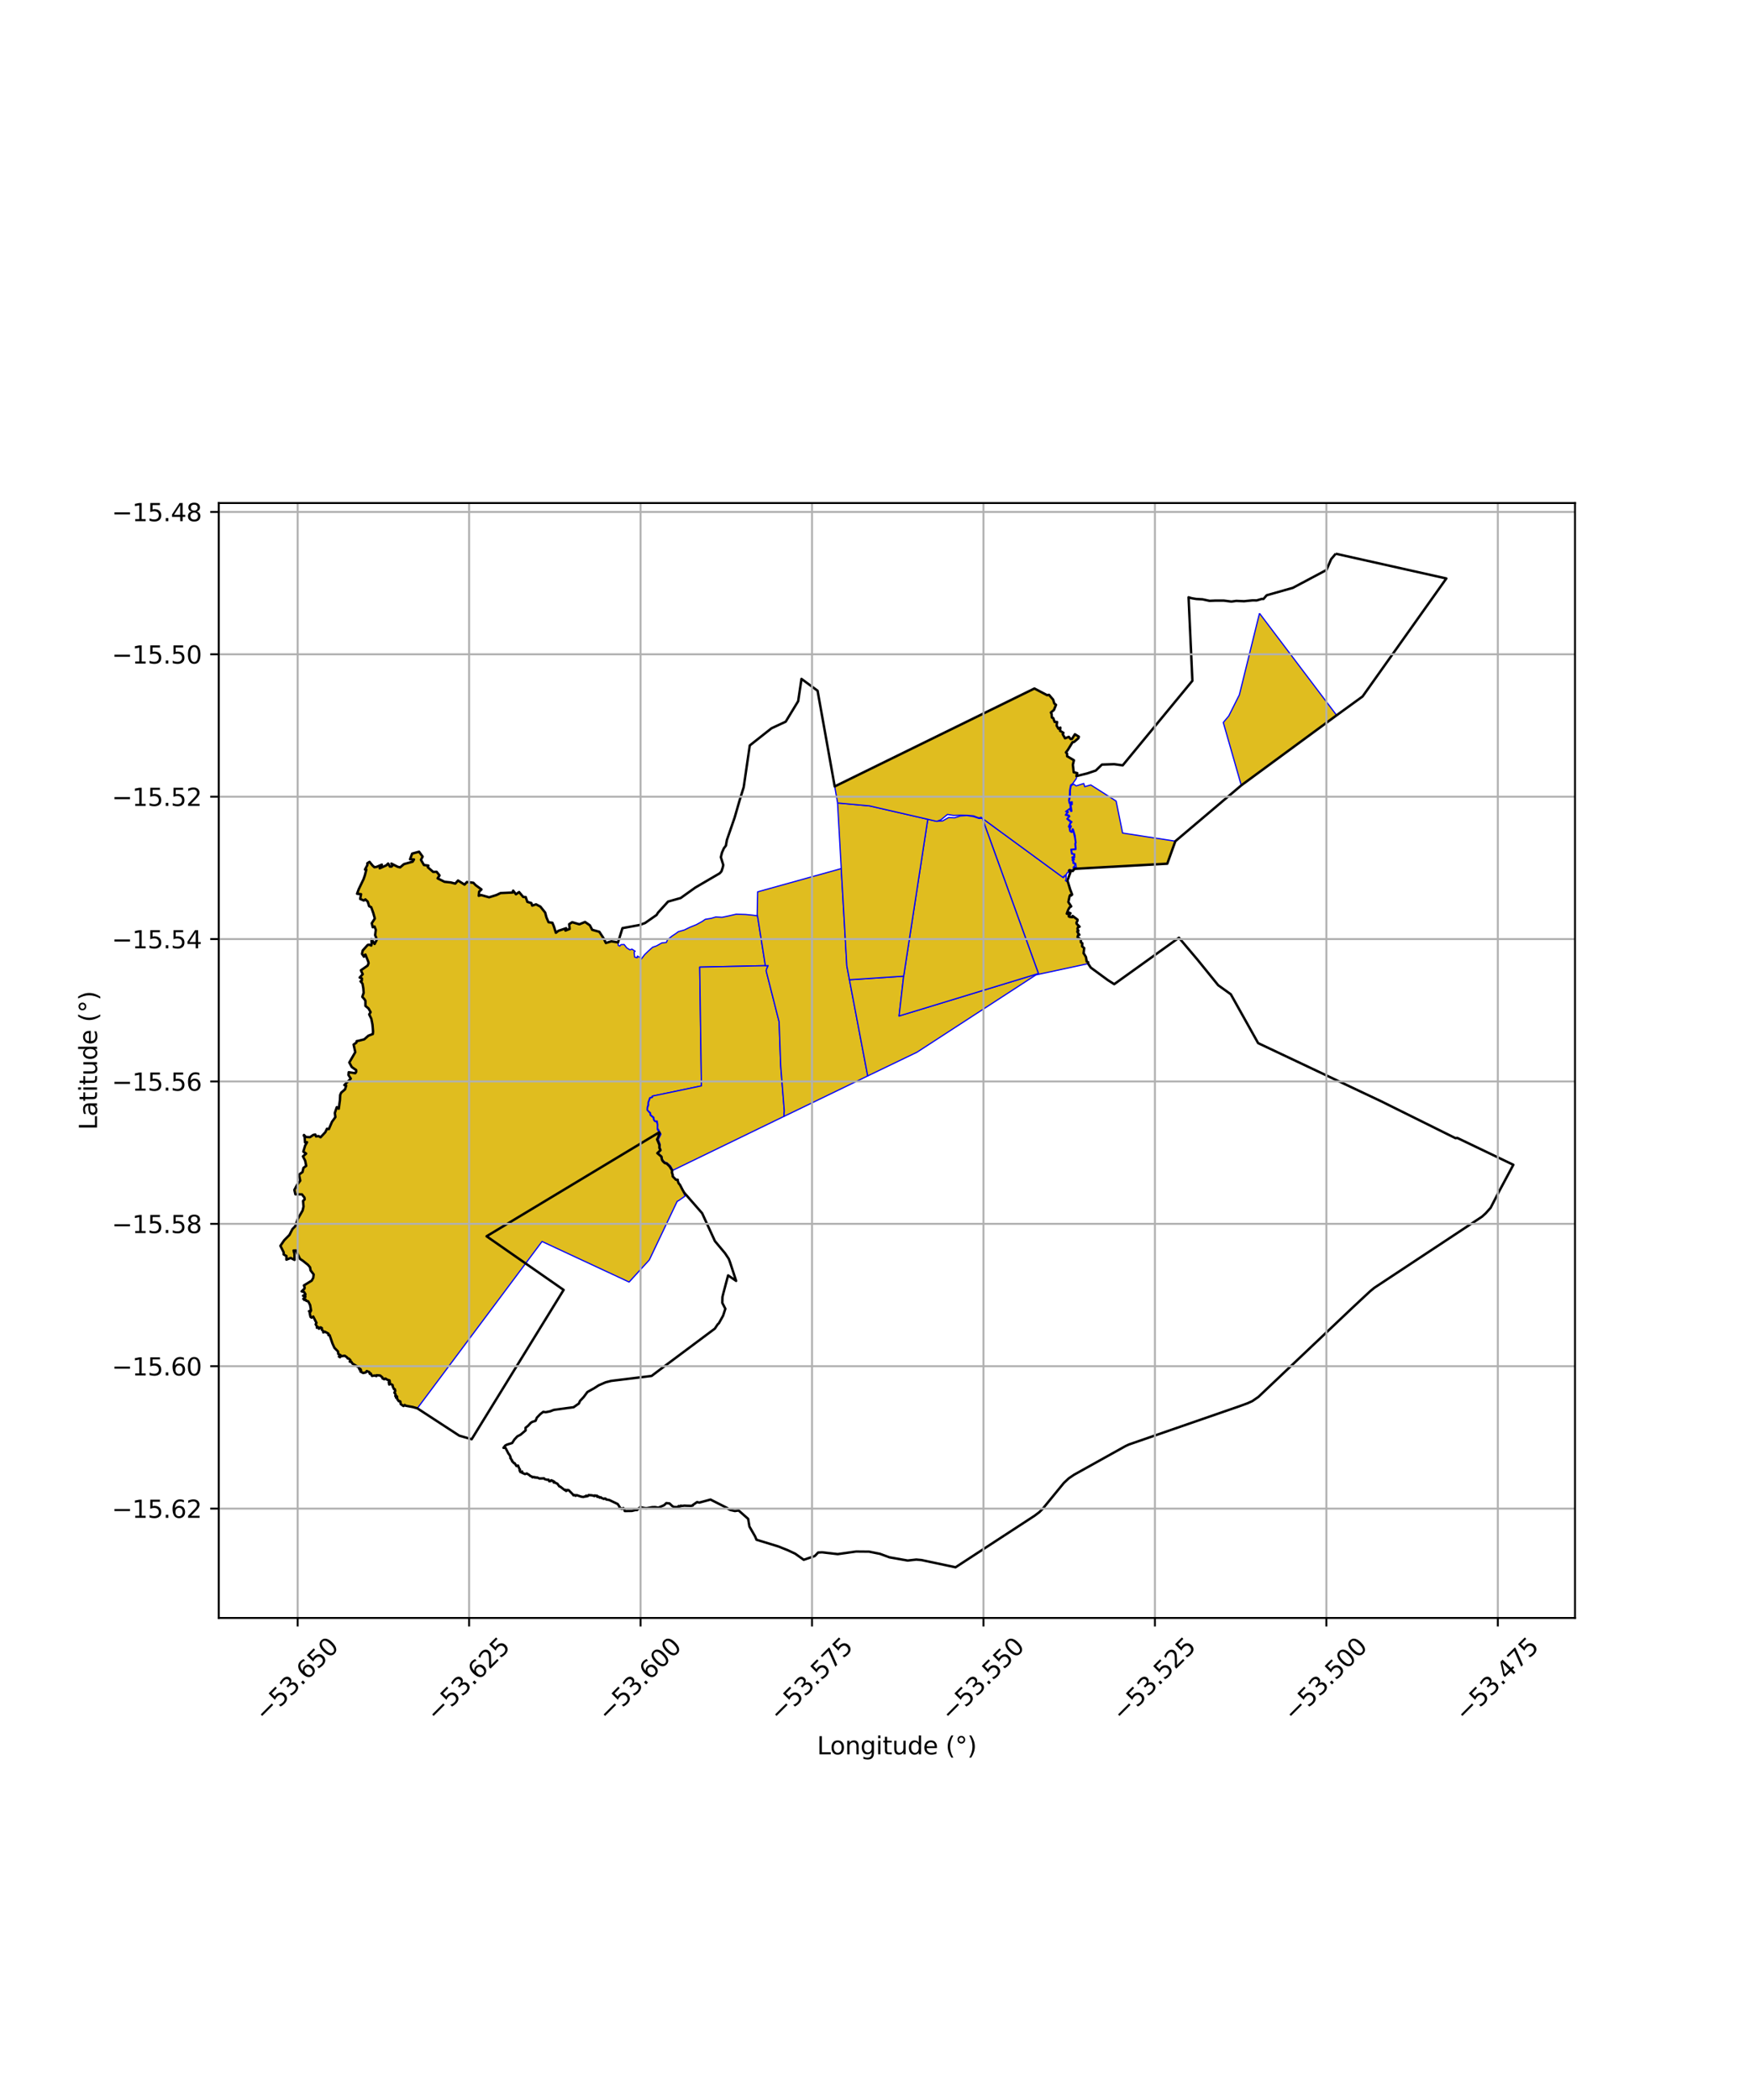 <?xml version="1.0" encoding="utf-8" standalone="no"?>
<!DOCTYPE svg PUBLIC "-//W3C//DTD SVG 1.1//EN"
  "http://www.w3.org/Graphics/SVG/1.1/DTD/svg11.dtd">
<svg xmlns:xlink="http://www.w3.org/1999/xlink" width="720pt" height="864pt" viewBox="0 0 720 864" xmlns="http://www.w3.org/2000/svg" version="1.1">
 <defs>
  <style type="text/css">*{stroke-linejoin: round; stroke-linecap: butt}</style>
 </defs>
 <g id="figure_1">
  <g id="patch_1">
   <path d="M 0 864 
L 720 864 
L 720 0 
L 0 0 
z
" style="fill: #ffffff"/>
  </g>
  <g id="axes_1">
   <g id="patch_2">
    <path d="M 90 665.676 
L 648 665.676 
L 648 206.964 
L 90 206.964 
z
" style="fill: #ffffff"/>
   </g>
   <g id="PatchCollection_1">
    <path d="M 172.417 350.403 
L 173.883 352.411 
L 173.188 353.757 
L 174.427 355.875 
L 176.237 356.11 
L 176.014 356.797 
L 178.221 358.711 
L 179.629 358.658 
L 180.839 360.144 
L 180.049 361.358 
L 182.882 362.776 
L 185.43 363.037 
L 187.301 363.532 
L 188.451 362.251 
L 191.132 363.936 
L 192.098 362.877 
L 194.761 363.183 
L 195.716 364.184 
L 198.094 365.925 
L 197.136 366.844 
L 196.981 368.54 
L 197.977 368.242 
L 201.241 369.153 
L 204.275 368.215 
L 205.955 367.412 
L 208.218 367.348 
L 210.893 367.193 
L 211.129 366.405 
L 212.276 367.911 
L 213.571 366.998 
L 215.265 369.014 
L 216.289 369.063 
L 216.972 371.043 
L 218.595 371.523 
L 218.975 372.585 
L 220.544 372.051 
L 222.326 372.98 
L 224.301 375.442 
L 224.817 377.411 
L 225.692 379.424 
L 227.272 379.641 
L 227.867 381.087 
L 228.711 383.763 
L 229.709 382.961 
L 232.932 381.88 
L 232.635 382.849 
L 234.364 382.183 
L 234.179 380.209 
L 235.424 379.409 
L 238.367 380.266 
L 240.699 379.313 
L 242.684 380.677 
L 243.646 382.533 
L 246.588 383.351 
L 248.359 386.065 
L 249.28 387.955 
L 251.533 387.279 
L 254.276 387.718 
L 254.384 388.962 
L 255.001 389.26 
L 255.485 388.646 
L 256.798 388.603 
L 257.866 389.984 
L 259.163 390.791 
L 260.006 390.511 
L 261.335 391.361 
L 260.901 391.667 
L 261.108 393.771 
L 262.16 394.052 
L 262.232 393.377 
L 263.291 393.899 
L 263.679 394.697 
L 263.946 394.441 
L 265.241 392.745 
L 266.774 391.27 
L 268.508 389.718 
L 270.116 389.166 
L 272.302 387.947 
L 274.154 387.749 
L 274.72 386.517 
L 276.419 385.177 
L 278.079 384.072 
L 279.097 383.317 
L 281.546 382.626 
L 283.899 381.478 
L 286.488 380.437 
L 288.933 379.091 
L 290.174 378.234 
L 292.648 377.822 
L 294.479 377.272 
L 297.079 377.408 
L 300.321 376.716 
L 302.89 376.125 
L 306.738 376.239 
L 309.362 376.501 
L 311.657 376.772 
L 314.897 397.31 
L 287.878 397.898 
L 288.59 446.765 
L 268.575 450.937 
L 268.313 450.975 
L 268.32 451.322 
L 267.319 451.633 
L 266.584 453.69 
L 266.578 454.61 
L 266.265 455.64 
L 266.214 456.732 
L 267.438 458.066 
L 267.459 458.781 
L 268.768 459.866 
L 268.907 460.802 
L 269.451 461.447 
L 270.015 461.423 
L 270.426 462.611 
L 270.423 464.677 
L 271.372 466.178 
L 270.659 468.196 
L 270.339 468.771 
L 271.31 471.083 
L 271.294 472.28 
L 271.745 473.195 
L 270.446 474.439 
L 272.109 475.857 
L 272.346 477.106 
L 272.716 477.741 
L 273.494 478.502 
L 274.25 478.666 
L 275.486 479.873 
L 276.553 481.611 
L 276.441 482.347 
L 276.767 483.359 
L 276.784 484.002 
L 278.094 485.35 
L 278.838 485.379 
L 278.84 485.811 
L 279.224 486.858 
L 279.741 487.42 
L 280.836 489.55 
L 281.822 492.145 
L 279.254 493.94 
L 278.615 494.266 
L 278.544 494.408 
L 267.143 518.382 
L 258.834 527.469 
L 223.006 510.784 
L 171.714 579.413 
L 170.453 578.983 
L 169.867 578.885 
L 166.879 578.32 
L 166.512 578.031 
L 165.999 578.463 
L 164.851 577.643 
L 164.741 576.695 
L 164.557 576.473 
L 164.06 576.485 
L 163.856 576.074 
L 163.524 575.795 
L 163.404 575.129 
L 162.951 575.045 
L 163.281 574.847 
L 163.352 574.556 
L 163.039 574.328 
L 162.654 574.376 
L 162.78 573.743 
L 162.491 573.134 
L 162.264 573.014 
L 162.619 572.263 
L 162.427 571.535 
L 162.094 571.496 
L 161.631 570.532 
L 161.516 569.818 
L 160.477 569.251 
L 160.139 569.639 
L 159.94 568.628 
L 160.376 568.555 
L 160.261 567.924 
L 159.225 567.601 
L 158.671 567.187 
L 158.187 567.208 
L 158.113 567.457 
L 157.368 567.093 
L 157.296 566.657 
L 156.401 565.907 
L 154.926 565.791 
L 154.856 566.162 
L 154.149 565.908 
L 153.059 566.092 
L 152.531 565.062 
L 152.174 565.259 
L 151.914 564.493 
L 150.898 564.079 
L 150.505 564.634 
L 149.429 564.88 
L 148.294 564.259 
L 148.554 563.782 
L 148.276 563.237 
L 147.904 563.407 
L 147.601 562.548 
L 146.98 562.191 
L 146.086 561.753 
L 144.969 560.979 
L 144.659 560.389 
L 143.886 560.185 
L 144.221 559.675 
L 143.568 558.973 
L 143.038 558.886 
L 142.821 558.465 
L 141.845 557.774 
L 140.751 557.911 
L 140.227 557.983 
L 139.879 558.38 
L 139.443 558.112 
L 140.094 557.518 
L 139.16 557.021 
L 139.069 556.024 
L 137.58 554.502 
L 136.774 552.706 
L 135.964 550.455 
L 135.614 549.304 
L 135.124 549.287 
L 135.113 548.652 
L 133.638 547.864 
L 133.018 548.19 
L 133.135 547.846 
L 132.419 547.066 
L 132.428 546.409 
L 131.92 546.1 
L 131.241 546.667 
L 131.052 546.08 
L 130.357 546.262 
L 130.503 545.867 
L 129.878 544.849 
L 130.202 544.253 
L 129.366 542.674 
L 128.869 541.64 
L 128.172 542.101 
L 127.753 541.773 
L 127.412 540.198 
L 127.732 539.621 
L 127.123 539.456 
L 127.977 539.208 
L 127.588 536.922 
L 126.828 535.412 
L 126.035 535.189 
L 125.772 534.732 
L 125.181 534.821 
L 125.224 534.335 
L 124.783 534.392 
L 125.627 533.588 
L 125.592 533.133 
L 124.686 533.104 
L 125.677 532.48 
L 125.097 531.529 
L 124.098 531.296 
L 125.256 530.179 
L 125.329 529.548 
L 125.024 528.855 
L 127.032 527.562 
L 128.26 526.86 
L 128.883 525.691 
L 129.055 524.329 
L 127.792 522.678 
L 127.557 521.379 
L 126.684 520.351 
L 124.512 518.627 
L 123.452 517.947 
L 121.777 514.469 
L 120.803 514.489 
L 121.146 515.892 
L 121.181 518.342 
L 119.593 517.548 
L 117.832 518.244 
L 117.853 516.771 
L 116.684 516.08 
L 116.717 515.243 
L 115.365 512.553 
L 116.922 510.268 
L 119.097 508.059 
L 120.311 505.667 
L 121.47 504.479 
L 122.517 501.495 
L 123.57 499.586 
L 124.502 498.021 
L 124.882 496.399 
L 124.695 494.086 
L 125.338 493.456 
L 125.27 492.72 
L 124.227 491.389 
L 121.542 491.358 
L 121.115 489.54 
L 122.21 487.515 
L 123.528 485.743 
L 123.008 483.273 
L 124.475 482.17 
L 124.836 480.505 
L 125.983 479.65 
L 125.554 477.528 
L 124.645 475.743 
L 125.953 474.611 
L 124.802 473.799 
L 125.532 471.328 
L 126.325 469.933 
L 125.483 469.989 
L 125.322 467.607 
L 124.987 467.222 
L 125.063 466.939 
L 125.838 467.765 
L 127.542 467.857 
L 128.917 466.914 
L 129.735 466.781 
L 130.033 467.551 
L 131.115 467.407 
L 131.896 467.89 
L 133.83 465.833 
L 134.536 464.378 
L 135.297 464.526 
L 136.589 461.525 
L 137.996 459.579 
L 137.755 457.932 
L 138.566 455.499 
L 139.375 456.134 
L 139.857 452.627 
L 139.966 450.467 
L 140.386 449.516 
L 141.959 448.168 
L 142.429 446.644 
L 141.673 446.408 
L 144.323 443.757 
L 143.371 442.277 
L 143.485 441.126 
L 146.163 441.527 
L 146.538 441.024 
L 146.533 440.242 
L 144.733 439 
L 143.714 437.128 
L 145.008 434.874 
L 146.175 432.866 
L 145.772 430.809 
L 145.482 429.742 
L 146.58 428.987 
L 146.767 428.321 
L 147.402 428.215 
L 149.865 427.596 
L 151.566 426.096 
L 153.397 425.401 
L 153.488 424.356 
L 153.245 421.5 
L 152.765 419.101 
L 151.9 417.334 
L 152.479 416.413 
L 151.63 414.901 
L 150.361 413.85 
L 150.348 411.746 
L 149.912 411.071 
L 149.059 410.109 
L 149.621 408.457 
L 149.489 406.632 
L 149.147 404.69 
L 148.332 403.714 
L 148.835 403.538 
L 148.917 402.564 
L 147.987 402.177 
L 149.235 400.798 
L 148.479 399.192 
L 151.244 397.276 
L 151.651 396.266 
L 151.475 395.544 
L 150.356 392.731 
L 149.832 393.008 
L 149.737 393.602 
L 148.938 392.442 
L 149.225 391.043 
L 151.275 388.759 
L 151.943 388.653 
L 152.746 388.996 
L 152.918 388.367 
L 152.799 386.333 
L 154.125 388.356 
L 155.071 386.527 
L 154.335 384.731 
L 154.618 382.561 
L 154.093 381.183 
L 153.366 381.482 
L 152.951 379.842 
L 154.216 377.876 
L 153.591 375.645 
L 152.733 373.248 
L 151.869 372.817 
L 151.289 370.946 
L 150.328 370.014 
L 149.704 370.492 
L 148.184 369.824 
L 148.546 367.883 
L 146.909 367.691 
L 147.615 365.769 
L 148.655 363.679 
L 149.559 361.738 
L 150.099 360.195 
L 150.725 357.743 
L 150.171 357.724 
L 151.165 355.863 
L 151.133 355.152 
L 152.036 354.572 
L 153.312 356.128 
L 154.028 356.772 
L 154.925 356.655 
L 157.109 355.721 
L 156.208 357.229 
L 158.937 356.011 
L 159.687 355.264 
L 160.423 356.51 
L 161.102 356.506 
L 161.569 355.956 
L 161.023 355.286 
L 163.639 356.613 
L 164.638 356.836 
L 166.198 355.504 
L 169.777 354.508 
L 170.323 353.596 
L 168.711 353.505 
L 169.565 351.183 
L 172.417 350.403 
" clip-path="url(#pc24dbaee60)" style="fill: #e0bd1f; stroke: #0000ff; stroke-width: 0.5"/>
    <path d="M 316.041 397.287 
L 315.368 398.782 
L 315.231 399.459 
L 320.553 420.412 
L 321.2 438.459 
L 322.683 457.019 
L 322.51 459.335 
L 276.865 481.481 
L 275.827 479.655 
L 274.358 478.366 
L 273.749 478.24 
L 272.886 477.521 
L 272.498 476.962 
L 272.316 475.777 
L 270.847 474.389 
L 271.983 473.228 
L 271.603 472.18 
L 271.641 470.881 
L 270.85 468.799 
L 271.951 466.623 
L 270.888 464.653 
L 270.571 464.289 
L 270.628 462.667 
L 270.369 461.223 
L 269.598 461.24 
L 269.126 460.704 
L 269.01 459.706 
L 267.722 458.685 
L 267.661 457.862 
L 266.392 456.708 
L 266.466 455.665 
L 266.864 454.643 
L 266.789 453.672 
L 267.521 451.746 
L 268.398 451.491 
L 268.575 450.937 
L 288.59 446.765 
L 287.878 397.898 
L 314.897 397.31 
L 316.041 397.287 
" clip-path="url(#pc24dbaee60)" style="fill: #e0bd1f; stroke: #0000ff; stroke-width: 0.5"/>
    <path d="M 346.113 357.363 
L 348.407 397.365 
L 349.489 403.106 
L 357.003 442.671 
L 327.695 456.839 
L 322.51 459.335 
L 322.683 457.019 
L 321.2 438.459 
L 320.553 420.412 
L 315.231 399.459 
L 315.368 398.782 
L 316.041 397.287 
L 314.897 397.31 
L 311.657 376.772 
L 311.515 376.321 
L 311.713 366.926 
L 333.222 360.947 
L 346.113 357.363 
" clip-path="url(#pc24dbaee60)" style="fill: #e0bd1f; stroke: #0000ff; stroke-width: 0.5"/>
    <path d="M 438.614 361.903 
L 438.614 361.903 
L 438.329 362.262 
L 438.827 362.665 
L 439.292 362.634 
L 439.591 363.529 
L 440.31 365.954 
L 441.114 368.041 
L 440.676 368.417 
L 440.296 368.242 
L 440.057 368.757 
L 439.554 371.105 
L 440.726 372.895 
L 440.029 373.341 
L 439.462 374.373 
L 438.911 375.891 
L 439.238 376.019 
L 439.572 375.379 
L 440.421 375.707 
L 439.702 376.962 
L 439.973 377.193 
L 440.848 377.369 
L 441.211 377.343 
L 441.31 376.834 
L 443.322 378.342 
L 443.282 378.864 
L 442.89 379.56 
L 442.97 380.076 
L 444.171 381.248 
L 443.511 381.491 
L 443.299 382.136 
L 443.69 382.941 
L 443.303 383.009 
L 443.27 383.41 
L 444.092 384.602 
L 443.624 384.566 
L 443.336 385.53 
L 444.693 386.577 
L 444.723 387.681 
L 445.284 388.045 
L 445.229 389.342 
L 446.067 390.056 
L 445.819 392.202 
L 446.091 392.539 
L 446.795 393.749 
L 447.107 395.569 
L 447.713 395.885 
L 447.707 396.471 
L 426.229 401.097 
L 377.281 432.91 
L 357.003 442.671 
L 349.489 403.106 
L 371.793 401.62 
L 369.9 418.01 
L 427.232 400.533 
L 404.153 336.684 
L 437.235 360.923 
L 437.478 361.093 
L 438.639 359.985 
L 438.614 361.903 
" clip-path="url(#pc24dbaee60)" style="fill: #e0bd1f; stroke: #0000ff; stroke-width: 0.5"/>
    <path d="M 385.384 337.921 
L 387.85 337.728 
L 390.278 336.365 
L 392.711 336.474 
L 395.145 335.706 
L 397.823 335.541 
L 400.55 335.979 
L 402.795 336.734 
L 404.153 336.684 
L 427.232 400.533 
L 369.9 418.01 
L 371.793 401.62 
L 381.708 337.069 
L 385.384 337.921 
L 385.384 337.921 
" clip-path="url(#pc24dbaee60)" style="fill: #e0bd1f; stroke: #0000ff; stroke-width: 0.5"/>
    <path d="M 344.595 330.363 
L 357.784 331.571 
L 381.708 337.069 
L 371.793 401.62 
L 349.489 403.106 
L 348.407 397.366 
L 346.113 357.363 
L 344.595 330.363 
" clip-path="url(#pc24dbaee60)" style="fill: #e0bd1f; stroke: #0000ff; stroke-width: 0.5"/>
    <path d="M 518.189 252.325 
L 549.922 294.296 
L 510.698 323.123 
L 503.295 297.248 
L 505.557 294.558 
L 509.912 285.871 
L 518.189 252.325 
" clip-path="url(#pc24dbaee60)" style="fill: #e0bd1f; stroke: #0000ff; stroke-width: 0.5"/>
    <path d="M 442.131 357.44 
L 442.343 357.198 
L 441.924 356.793 
L 442.835 356.844 
L 442.532 355.199 
L 441.841 355.044 
L 441.833 354.601 
L 441.382 353.85 
L 441.992 353.769 
L 441.879 353.25 
L 441.428 352.861 
L 442.16 352.791 
L 442.149 351.366 
L 441.185 351.19 
L 440.818 349.62 
L 442.634 349.513 
L 442.704 349.073 
L 442.498 346.945 
L 442.728 346.803 
L 442.424 344.628 
L 442.345 343.82 
L 441.566 341.125 
L 441.23 341.006 
L 440.831 342.115 
L 440.4 341.866 
L 440.204 341.209 
L 440.787 339.91 
L 440.494 339.664 
L 439.832 340.187 
L 440.55 338.736 
L 440.738 338.447 
L 441.069 338.187 
L 439.195 336.764 
L 440.17 335.899 
L 439.772 335.353 
L 438.668 335.169 
L 439.582 334.027 
L 438.897 333.641 
L 440.091 332.858 
L 440.599 333.862 
L 441.007 333.758 
L 440.622 331.242 
L 440.363 330.871 
L 441.128 331.044 
L 441.125 329.919 
L 440.969 329.86 
L 440.116 330.205 
L 439.919 329.46 
L 440.358 327.706 
L 440.376 325.083 
L 440.692 323.274 
L 441.73 322.615 
L 442.773 323.347 
L 445.886 322.36 
L 446.277 323.661 
L 448.778 322.945 
L 459.198 329.58 
L 461.866 342.739 
L 483.57 346.082 
L 480.244 355.337 
L 442.131 357.44 
" clip-path="url(#pc24dbaee60)" style="fill: #e0bd1f; stroke: #0000ff; stroke-width: 0.5"/>
    <path d="M 437.236 360.923 
L 404.153 336.683 
L 403.665 336.245 
L 402.74 336.509 
L 400.576 335.683 
L 397.966 335.446 
L 395.201 335.394 
L 392.262 335.469 
L 389.831 335.084 
L 387.147 337.27 
L 385.384 337.92 
L 381.708 337.069 
L 357.784 331.571 
L 344.596 330.363 
L 343.423 323.56 
L 425.595 283.255 
L 427.206 284.136 
L 429.103 285.25 
L 430.831 286.006 
L 431.583 285.844 
L 433.293 287.833 
L 433.765 289.407 
L 434.48 289.97 
L 433.613 292.094 
L 432.364 293.14 
L 432.674 293.751 
L 432.752 295.172 
L 433.334 295.428 
L 433.912 296.996 
L 434.914 297.04 
L 434.722 298.499 
L 435.483 299.795 
L 436.267 299.332 
L 436.152 300.678 
L 437.526 301.489 
L 437.233 302.062 
L 438.198 303.742 
L 439.74 303.139 
L 440.473 304.03 
L 441.059 303.969 
L 442.248 302.089 
L 443.853 303.061 
L 443.691 303.719 
L 441.912 305.244 
L 441.314 305.311 
L 440.663 306.397 
L 439.325 308.544 
L 438.561 309.555 
L 439.015 310.026 
L 439.061 311.127 
L 439.659 311.459 
L 441.84 312.774 
L 441.412 314.625 
L 441.758 317.712 
L 443.222 318.073 
L 442.797 320.353 
L 441.369 322.36 
L 440.481 323.012 
L 440.088 325.086 
L 439.973 327.81 
L 439.672 329.233 
L 439.909 330.494 
L 440.874 330.085 
L 440.912 330.749 
L 440.183 330.623 
L 440.255 331.642 
L 440.592 333.486 
L 440.182 332.573 
L 438.406 333.895 
L 439.16 334.009 
L 438.306 335.361 
L 439.867 335.752 
L 438.911 336.917 
L 440.407 338.237 
L 439.587 340.092 
L 439.923 340.54 
L 440.495 340.138 
L 439.951 340.963 
L 440.174 342.054 
L 440.89 342.49 
L 441.234 342.305 
L 441.387 341.358 
L 442.17 344.675 
L 442.461 346.609 
L 442.227 347.141 
L 442.433 349.252 
L 440.564 349.439 
L 440.88 351.348 
L 441.941 351.584 
L 441.653 352.595 
L 441.107 352.537 
L 441.02 352.961 
L 441.662 353.483 
L 441.063 353.763 
L 441.433 354.417 
L 441.478 355.18 
L 442.24 355.461 
L 442.184 356.282 
L 441.553 356.776 
L 441.674 357.227 
L 441.273 358.12 
L 440.081 357.708 
L 439.522 358.2 
L 439.833 359.045 
L 439.535 358.735 
L 439.094 359.076 
L 438.742 359.733 
L 437.236 360.923 
" clip-path="url(#pc24dbaee60)" style="fill: #e0bd1f; stroke: #0000ff; stroke-width: 0.5"/>
   </g>
   <g id="PatchCollection_2">
    <path d="M 549.553 227.815 
L 595.063 238 
L 560.604 286.543 
L 549.918 294.3 
L 510.696 323.126 
L 483.568 346.1 
L 480.243 355.355 
L 442.129 357.457 
L 441.337 358.387 
L 439.917 358.088 
L 440.395 358.911 
L 439.183 362.271 
L 440.308 365.971 
L 441.113 368.059 
L 440.675 368.434 
L 440.294 368.26 
L 440.055 368.774 
L 439.553 371.123 
L 440.724 372.912 
L 440.028 373.359 
L 439.461 374.391 
L 438.91 375.908 
L 439.237 376.037 
L 439.571 375.397 
L 440.42 375.725 
L 439.701 376.98 
L 439.971 377.21 
L 441.21 377.361 
L 441.308 376.852 
L 443.32 378.36 
L 443.28 378.881 
L 442.889 379.578 
L 442.969 380.094 
L 444.17 381.266 
L 443.509 381.508 
L 443.298 382.154 
L 443.689 382.958 
L 443.302 383.027 
L 443.268 383.428 
L 444.091 384.62 
L 443.623 384.584 
L 443.335 385.548 
L 444.691 386.594 
L 444.722 387.698 
L 445.282 388.063 
L 445.228 389.36 
L 446.065 390.073 
L 445.818 392.221 
L 446.09 392.557 
L 446.794 393.767 
L 447.105 395.587 
L 447.711 395.903 
L 447.705 396.489 
L 448.787 398.107 
L 455.817 403.258 
L 458.424 404.916 
L 485.053 385.817 
L 492.662 394.813 
L 501.208 405.355 
L 506.39 409.074 
L 517.631 429.17 
L 568.283 453.119 
L 598.835 468.275 
L 599.553 468.169 
L 622.636 479.228 
L 616.639 490.42 
L 613.273 496.942 
L 611.291 499.151 
L 609.759 500.558 
L 565.406 529.865 
L 563.646 531.319 
L 556.341 538.131 
L 517.753 574.721 
L 515.235 576.458 
L 513.293 577.34 
L 509.653 578.67 
L 464.487 594.302 
L 463.07 594.962 
L 441.844 606.788 
L 439.682 608.262 
L 437.695 610.133 
L 428.989 620.761 
L 427.682 622.083 
L 425.684 623.599 
L 393.137 644.825 
L 379.143 641.853 
L 376.993 641.652 
L 373.443 642.051 
L 365.931 640.724 
L 362.023 639.286 
L 357.549 638.389 
L 352.223 638.34 
L 344.657 639.407 
L 338.23 638.66 
L 336.603 638.756 
L 335.215 640.199 
L 330.68 641.739 
L 327.166 639.233 
L 324.126 637.809 
L 320.163 636.226 
L 311.245 633.495 
L 310.651 632.092 
L 308.34 628.064 
L 307.811 624.907 
L 304.193 621.719 
L 303.896 621.461 
L 302.362 621.678 
L 300.541 621.263 
L 299.649 620.845 
L 299.273 620.478 
L 292.323 616.963 
L 287.714 618.211 
L 286.794 618 
L 285.041 619.203 
L 285.031 619.415 
L 284.329 619.555 
L 282.118 619.502 
L 281.716 619.455 
L 280.675 619.57 
L 280.046 619.487 
L 280.234 619.649 
L 279.45 619.846 
L 279.227 619.603 
L 278.872 619.977 
L 278.534 620.067 
L 277.241 620.001 
L 276.619 619.649 
L 275.46 618.56 
L 274.148 618.42 
L 273.213 619.291 
L 270.851 620.306 
L 269.552 620.057 
L 268.323 620.093 
L 266.099 620.499 
L 265.456 620.482 
L 264.447 620.307 
L 263.456 620.018 
L 263.153 620.33 
L 262.616 620.725 
L 262.179 621.253 
L 261.36 621.298 
L 259.974 621.638 
L 257.056 621.685 
L 256.841 621.025 
L 256.702 620.904 
L 256.458 620.433 
L 255.768 620.824 
L 255.373 620.47 
L 254.77 620.523 
L 255.024 620.152 
L 254.151 618.802 
L 250.692 617.155 
L 249.394 616.921 
L 249.166 616.592 
L 248.787 616.523 
L 248.429 616.694 
L 247.377 616.241 
L 247.176 616 
L 246.726 616.191 
L 246.304 615.754 
L 245.781 615.867 
L 245.652 615.384 
L 245.317 615.452 
L 244.718 615.26 
L 244.518 615.544 
L 244.212 615.329 
L 243.823 615.337 
L 243.585 615.222 
L 242.154 615.121 
L 241.975 615.443 
L 241.471 615.639 
L 241.171 615.363 
L 240.952 615.731 
L 240.526 615.714 
L 240.023 615.911 
L 239.119 615.766 
L 237.259 615.143 
L 236.792 615.417 
L 236.485 615.094 
L 235.909 615.199 
L 235.754 614.905 
L 233.968 613.098 
L 233.442 613.001 
L 233.112 613.362 
L 232.89 613.423 
L 232.693 612.946 
L 232.336 613.07 
L 230.507 611.641 
L 230.119 611.55 
L 229.326 610.436 
L 228.185 609.917 
L 228.05 609.583 
L 227.843 609.964 
L 227.551 609.319 
L 226.8 609.02 
L 226.645 609.347 
L 225.964 609.427 
L 225.695 608.782 
L 225.017 608.805 
L 224.158 608.586 
L 223.838 608.23 
L 222.921 608.273 
L 221.938 608.294 
L 221.003 607.871 
L 220.746 607.98 
L 220.348 607.786 
L 220.099 607.934 
L 219.701 607.668 
L 219.067 607.819 
L 218.938 607.555 
L 218.096 607.21 
L 217.813 606.885 
L 216.739 606.235 
L 216.006 606.479 
L 214.715 605.905 
L 214.81 605.408 
L 214.111 605.658 
L 213.758 604.897 
L 213.933 604.601 
L 213.647 604.221 
L 213.134 602.963 
L 212.492 603.165 
L 211.741 601.996 
L 211.417 601.964 
L 211.128 601.572 
L 210.703 601.219 
L 210.699 600.811 
L 210.44 600.653 
L 210.24 600.167 
L 209.963 599.915 
L 210.077 599.65 
L 209.848 599.029 
L 209.522 598.41 
L 209.223 598.108 
L 207.976 595.695 
L 207.144 595.678 
L 207.87 594.747 
L 208.648 594.339 
L 210.714 593.696 
L 211.627 592.277 
L 212.828 590.985 
L 214.171 590.275 
L 216.253 588.51 
L 216.232 587.422 
L 217.248 586.621 
L 218.382 585.393 
L 218.98 585.015 
L 220.342 584.564 
L 220.895 583.251 
L 222.258 581.839 
L 223.487 580.882 
L 224.513 581.02 
L 226.325 580.664 
L 227.858 580.074 
L 236.009 578.966 
L 238.175 577.44 
L 238.626 576.397 
L 240.131 574.795 
L 241.682 572.709 
L 244.487 571.147 
L 246.312 569.963 
L 249.176 568.718 
L 251.457 568.137 
L 268.081 566.106 
L 272.149 563.035 
L 294.105 546.639 
L 295.28 544.867 
L 295.773 544.42 
L 297.51 541.301 
L 298.426 538.464 
L 297.178 536.044 
L 297.234 533.631 
L 297.623 532.016 
L 299.56 524.73 
L 302.869 526.996 
L 300.336 519.274 
L 299.839 517.929 
L 298.294 515.606 
L 294.147 510.637 
L 288.872 499.148 
L 281.477 490.669 
L 280.834 489.56 
L 279.739 487.43 
L 279.223 486.867 
L 278.838 485.821 
L 278.837 485.389 
L 278.093 485.36 
L 276.782 484.012 
L 276.766 483.369 
L 276.44 482.357 
L 276.552 481.621 
L 275.484 479.883 
L 274.248 478.677 
L 273.492 478.513 
L 272.715 477.752 
L 272.345 477.117 
L 272.108 475.868 
L 270.444 474.45 
L 271.743 473.206 
L 271.292 472.291 
L 271.309 471.094 
L 270.338 468.782 
L 270.657 468.206 
L 271.371 466.189 
L 271.187 465.896 
L 200.196 508.64 
L 231.888 530.703 
L 194.059 592.144 
L 188.946 590.666 
L 171.713 579.432 
L 169.866 578.903 
L 166.878 578.339 
L 166.51 578.05 
L 165.998 578.481 
L 164.85 577.662 
L 164.739 576.714 
L 164.556 576.491 
L 164.059 576.503 
L 163.855 576.092 
L 163.522 575.813 
L 163.403 575.148 
L 162.949 575.064 
L 163.28 574.865 
L 163.351 574.575 
L 163.038 574.346 
L 162.652 574.394 
L 162.779 573.761 
L 162.489 573.153 
L 162.262 573.032 
L 162.618 572.28 
L 162.426 571.554 
L 162.093 571.515 
L 161.629 570.551 
L 161.515 569.836 
L 160.476 569.268 
L 160.138 569.657 
L 159.939 568.647 
L 160.375 568.574 
L 160.259 567.942 
L 159.223 567.619 
L 158.67 567.204 
L 158.185 567.226 
L 158.112 567.475 
L 157.366 567.111 
L 157.294 566.676 
L 156.399 565.925 
L 154.925 565.809 
L 154.854 566.179 
L 154.147 565.926 
L 153.058 566.11 
L 152.529 565.08 
L 152.173 565.277 
L 151.912 564.51 
L 150.897 564.097 
L 150.503 564.652 
L 149.428 564.898 
L 148.292 564.277 
L 148.552 563.799 
L 148.275 563.255 
L 147.903 563.424 
L 147.599 562.566 
L 144.968 560.996 
L 144.658 560.407 
L 143.885 560.202 
L 144.22 559.692 
L 143.567 558.99 
L 143.037 558.903 
L 142.82 558.482 
L 141.845 557.792 
L 140.226 558.001 
L 139.878 558.398 
L 139.441 558.129 
L 140.093 557.535 
L 139.159 557.038 
L 139.068 556.042 
L 137.578 554.518 
L 136.772 552.723 
L 135.612 549.321 
L 135.123 549.304 
L 135.112 548.669 
L 133.636 547.881 
L 133.017 548.206 
L 133.134 547.862 
L 132.418 547.083 
L 132.427 546.426 
L 131.919 546.117 
L 131.24 546.683 
L 131.051 546.097 
L 130.355 546.278 
L 130.502 545.884 
L 129.877 544.865 
L 130.2 544.269 
L 128.868 541.656 
L 128.17 542.117 
L 127.752 541.789 
L 127.411 540.214 
L 127.731 539.637 
L 127.121 539.472 
L 127.975 539.223 
L 127.587 536.938 
L 126.826 535.428 
L 126.034 535.205 
L 125.77 534.748 
L 125.179 534.837 
L 125.223 534.351 
L 124.782 534.408 
L 125.625 533.605 
L 125.59 533.149 
L 124.685 533.12 
L 125.675 532.496 
L 125.096 531.544 
L 124.097 531.312 
L 125.255 530.195 
L 125.327 529.564 
L 125.022 528.871 
L 128.259 526.877 
L 128.882 525.708 
L 129.054 524.346 
L 127.79 522.694 
L 127.555 521.395 
L 126.682 520.367 
L 124.51 518.642 
L 123.451 517.963 
L 121.775 514.485 
L 120.801 514.504 
L 121.144 515.908 
L 121.179 518.357 
L 119.591 517.563 
L 117.83 518.26 
L 117.851 516.786 
L 116.683 516.096 
L 116.716 515.258 
L 115.364 512.569 
L 116.92 510.283 
L 119.095 508.075 
L 120.309 505.682 
L 121.468 504.494 
L 122.515 501.51 
L 124.5 498.037 
L 124.88 496.415 
L 124.692 494.102 
L 125.336 493.471 
L 125.269 492.736 
L 124.225 491.405 
L 121.539 491.374 
L 121.113 489.556 
L 122.209 487.53 
L 123.525 485.759 
L 123.005 483.289 
L 124.472 482.186 
L 124.834 480.52 
L 125.98 479.666 
L 125.552 477.544 
L 124.643 475.759 
L 125.95 474.627 
L 124.8 473.815 
L 125.53 471.344 
L 126.323 469.949 
L 125.481 470.004 
L 125.32 467.623 
L 124.985 467.238 
L 125.06 466.955 
L 125.835 467.781 
L 127.54 467.874 
L 128.915 466.93 
L 129.733 466.797 
L 130.03 467.567 
L 131.113 467.424 
L 131.894 467.907 
L 133.827 465.85 
L 134.534 464.395 
L 135.295 464.543 
L 136.587 461.541 
L 137.994 459.597 
L 137.752 457.949 
L 138.564 455.516 
L 139.372 456.151 
L 139.855 452.644 
L 139.964 450.484 
L 140.384 449.533 
L 141.957 448.186 
L 142.428 446.662 
L 141.67 446.425 
L 144.321 443.774 
L 143.37 442.294 
L 143.483 441.143 
L 146.161 441.545 
L 146.536 441.041 
L 146.531 440.26 
L 144.731 439.018 
L 143.712 437.145 
L 146.173 432.883 
L 145.481 429.759 
L 146.579 429.005 
L 146.765 428.338 
L 147.4 428.232 
L 149.863 427.614 
L 151.565 426.114 
L 153.395 425.418 
L 153.487 424.374 
L 153.243 421.518 
L 152.763 419.119 
L 151.898 417.352 
L 152.478 416.43 
L 151.628 414.919 
L 150.359 413.868 
L 150.346 411.764 
L 149.911 411.089 
L 149.058 410.127 
L 149.619 408.475 
L 149.487 406.649 
L 149.146 404.708 
L 148.33 403.732 
L 148.834 403.556 
L 148.915 402.581 
L 147.986 402.195 
L 149.233 400.816 
L 148.478 399.209 
L 151.243 397.294 
L 151.65 396.284 
L 151.474 395.562 
L 150.354 392.749 
L 149.831 393.026 
L 149.735 393.62 
L 148.936 392.46 
L 149.224 391.061 
L 151.274 388.777 
L 151.942 388.671 
L 152.745 389.014 
L 152.917 388.384 
L 152.797 386.35 
L 154.124 388.374 
L 155.07 386.545 
L 154.334 384.749 
L 154.617 382.579 
L 154.091 381.201 
L 153.365 381.5 
L 152.949 379.86 
L 154.215 377.894 
L 153.59 375.664 
L 152.732 373.266 
L 151.868 372.835 
L 151.289 370.964 
L 150.327 370.032 
L 149.702 370.509 
L 148.183 369.841 
L 148.544 367.901 
L 146.908 367.708 
L 147.614 365.787 
L 149.558 361.756 
L 150.098 360.212 
L 150.724 357.761 
L 150.17 357.742 
L 151.164 355.881 
L 151.132 355.17 
L 152.035 354.589 
L 153.31 356.146 
L 154.026 356.79 
L 154.924 356.673 
L 157.108 355.739 
L 156.206 357.247 
L 158.935 356.029 
L 159.685 355.282 
L 160.421 356.528 
L 161.1 356.524 
L 161.568 355.974 
L 161.022 355.304 
L 163.638 356.631 
L 164.637 356.854 
L 166.197 355.522 
L 169.775 354.526 
L 170.321 353.614 
L 168.709 353.523 
L 169.564 351.201 
L 172.416 350.421 
L 173.882 352.43 
L 173.187 353.775 
L 174.426 355.894 
L 176.235 356.128 
L 176.013 356.815 
L 178.219 358.729 
L 179.628 358.677 
L 180.837 360.163 
L 180.048 361.376 
L 182.881 362.794 
L 185.429 363.055 
L 187.3 363.55 
L 188.45 362.27 
L 191.131 363.954 
L 192.096 362.895 
L 194.759 363.201 
L 195.715 364.202 
L 198.093 365.942 
L 197.135 366.862 
L 196.98 368.558 
L 197.976 368.26 
L 201.24 369.171 
L 204.274 368.233 
L 205.954 367.429 
L 210.892 367.21 
L 211.127 366.422 
L 212.275 367.928 
L 213.57 367.016 
L 215.264 369.031 
L 216.287 369.08 
L 216.971 371.06 
L 218.594 371.54 
L 218.974 372.602 
L 220.543 372.067 
L 222.325 372.996 
L 224.3 375.458 
L 224.817 377.428 
L 225.691 379.44 
L 227.271 379.657 
L 227.866 381.103 
L 228.71 383.779 
L 229.708 382.977 
L 232.931 381.896 
L 232.634 382.865 
L 234.363 382.199 
L 234.178 380.225 
L 235.423 379.425 
L 238.366 380.282 
L 240.698 379.328 
L 242.683 380.692 
L 243.645 382.548 
L 246.587 383.366 
L 248.358 386.079 
L 249.279 387.969 
L 251.532 387.293 
L 254.276 387.732 
L 256.094 381.864 
L 263.076 380.59 
L 265.39 379.76 
L 270.132 376.449 
L 270.72 375.497 
L 274.859 370.942 
L 280.059 369.469 
L 286.057 365.18 
L 296.093 359.314 
L 296.826 358.508 
L 297.358 356.902 
L 297.574 355.878 
L 296.581 352.662 
L 297.05 350.759 
L 297.819 349.02 
L 298.653 347.926 
L 299.063 345.6 
L 302.242 336.395 
L 304.262 329.404 
L 305.973 323.881 
L 308.482 306.703 
L 317.414 299.644 
L 323.261 296.923 
L 328.393 288.473 
L 329.749 279.325 
L 336.373 284.183 
L 343.422 323.561 
L 425.593 283.272 
L 430.829 286.023 
L 431.581 285.861 
L 433.291 287.849 
L 433.763 289.424 
L 434.478 289.988 
L 433.611 292.111 
L 432.362 293.157 
L 432.672 293.768 
L 432.75 295.189 
L 433.332 295.445 
L 433.91 297.013 
L 434.912 297.057 
L 434.721 298.516 
L 435.481 299.812 
L 436.265 299.349 
L 436.15 300.696 
L 437.524 301.506 
L 437.232 302.079 
L 438.196 303.759 
L 439.738 303.156 
L 440.471 304.048 
L 441.057 303.987 
L 442.246 302.106 
L 443.851 303.079 
L 443.69 303.736 
L 441.91 305.262 
L 441.312 305.329 
L 439.324 308.561 
L 438.56 309.572 
L 439.013 310.043 
L 439.06 311.144 
L 441.839 312.792 
L 441.41 314.642 
L 441.757 317.729 
L 443.22 318.091 
L 442.869 319.303 
L 447.327 318.204 
L 450.839 317.023 
L 453.37 314.573 
L 458.399 314.405 
L 461.915 314.888 
L 490.584 280.091 
L 489.013 245.749 
L 490.338 246.138 
L 492.195 246.443 
L 494.742 246.58 
L 497.654 247.205 
L 500.128 247.1 
L 503.56 247.112 
L 506.623 247.502 
L 508.598 247.227 
L 511.849 247.357 
L 515.354 247.006 
L 517.053 247.025 
L 519.108 246.417 
L 519.826 246.434 
L 521.155 244.907 
L 531.921 241.856 
L 545.754 234.495 
L 547.671 230.051 
L 549.553 227.815 
L 549.553 227.815 
" clip-path="url(#pc24dbaee60)" style="fill: none; stroke: #000000"/>
   </g>
   <g id="matplotlib.axis_1">
    <g id="xtick_1">
     <g id="line2d_1">
      <path d="M 122.459 665.676 
L 122.459 206.964 
" clip-path="url(#pc24dbaee60)" style="fill: none; stroke: #b0b0b0; stroke-width: 0.8; stroke-linecap: square"/>
     </g>
     <g id="line2d_2">
      <defs>
       <path id="m218f985cd0" d="M 0 0 
L 0 3.5 
" style="stroke: #000000; stroke-width: 0.8"/>
      </defs>
      <g>
       <use xlink:href="#m218f985cd0" x="122.459" y="665.676" style="stroke: #000000; stroke-width: 0.8"/>
      </g>
     </g>
     <g id="text_1">
      <!-- −53.650 -->
      <g transform="translate(109.076 708.716) rotate(-45) scale(0.1 -0.1)">
       <defs>
        <path id="DejaVuSans-2212" d="M 678 2272 
L 4684 2272 
L 4684 1741 
L 678 1741 
L 678 2272 
z
" transform="scale(0.016)"/>
        <path id="DejaVuSans-35" d="M 691 4666 
L 3169 4666 
L 3169 4134 
L 1269 4134 
L 1269 2991 
Q 1406 3038 1543 3061 
Q 1681 3084 1819 3084 
Q 2600 3084 3056 2656 
Q 3513 2228 3513 1497 
Q 3513 744 3044 326 
Q 2575 -91 1722 -91 
Q 1428 -91 1123 -41 
Q 819 9 494 109 
L 494 744 
Q 775 591 1075 516 
Q 1375 441 1709 441 
Q 2250 441 2565 725 
Q 2881 1009 2881 1497 
Q 2881 1984 2565 2268 
Q 2250 2553 1709 2553 
Q 1456 2553 1204 2497 
Q 953 2441 691 2322 
L 691 4666 
z
" transform="scale(0.016)"/>
        <path id="DejaVuSans-33" d="M 2597 2516 
Q 3050 2419 3304 2112 
Q 3559 1806 3559 1356 
Q 3559 666 3084 287 
Q 2609 -91 1734 -91 
Q 1441 -91 1130 -33 
Q 819 25 488 141 
L 488 750 
Q 750 597 1062 519 
Q 1375 441 1716 441 
Q 2309 441 2620 675 
Q 2931 909 2931 1356 
Q 2931 1769 2642 2001 
Q 2353 2234 1838 2234 
L 1294 2234 
L 1294 2753 
L 1863 2753 
Q 2328 2753 2575 2939 
Q 2822 3125 2822 3475 
Q 2822 3834 2567 4026 
Q 2313 4219 1838 4219 
Q 1578 4219 1281 4162 
Q 984 4106 628 3988 
L 628 4550 
Q 988 4650 1302 4700 
Q 1616 4750 1894 4750 
Q 2613 4750 3031 4423 
Q 3450 4097 3450 3541 
Q 3450 3153 3228 2886 
Q 3006 2619 2597 2516 
z
" transform="scale(0.016)"/>
        <path id="DejaVuSans-2e" d="M 684 794 
L 1344 794 
L 1344 0 
L 684 0 
L 684 794 
z
" transform="scale(0.016)"/>
        <path id="DejaVuSans-36" d="M 2113 2584 
Q 1688 2584 1439 2293 
Q 1191 2003 1191 1497 
Q 1191 994 1439 701 
Q 1688 409 2113 409 
Q 2538 409 2786 701 
Q 3034 994 3034 1497 
Q 3034 2003 2786 2293 
Q 2538 2584 2113 2584 
z
M 3366 4563 
L 3366 3988 
Q 3128 4100 2886 4159 
Q 2644 4219 2406 4219 
Q 1781 4219 1451 3797 
Q 1122 3375 1075 2522 
Q 1259 2794 1537 2939 
Q 1816 3084 2150 3084 
Q 2853 3084 3261 2657 
Q 3669 2231 3669 1497 
Q 3669 778 3244 343 
Q 2819 -91 2113 -91 
Q 1303 -91 875 529 
Q 447 1150 447 2328 
Q 447 3434 972 4092 
Q 1497 4750 2381 4750 
Q 2619 4750 2861 4703 
Q 3103 4656 3366 4563 
z
" transform="scale(0.016)"/>
        <path id="DejaVuSans-30" d="M 2034 4250 
Q 1547 4250 1301 3770 
Q 1056 3291 1056 2328 
Q 1056 1369 1301 889 
Q 1547 409 2034 409 
Q 2525 409 2770 889 
Q 3016 1369 3016 2328 
Q 3016 3291 2770 3770 
Q 2525 4250 2034 4250 
z
M 2034 4750 
Q 2819 4750 3233 4129 
Q 3647 3509 3647 2328 
Q 3647 1150 3233 529 
Q 2819 -91 2034 -91 
Q 1250 -91 836 529 
Q 422 1150 422 2328 
Q 422 3509 836 4129 
Q 1250 4750 2034 4750 
z
" transform="scale(0.016)"/>
       </defs>
       <use xlink:href="#DejaVuSans-2212"/>
       <use xlink:href="#DejaVuSans-35" transform="translate(83.789 0)"/>
       <use xlink:href="#DejaVuSans-33" transform="translate(147.412 0)"/>
       <use xlink:href="#DejaVuSans-2e" transform="translate(211.035 0)"/>
       <use xlink:href="#DejaVuSans-36" transform="translate(242.822 0)"/>
       <use xlink:href="#DejaVuSans-35" transform="translate(306.445 0)"/>
       <use xlink:href="#DejaVuSans-30" transform="translate(370.068 0)"/>
      </g>
     </g>
    </g>
    <g id="xtick_2">
     <g id="line2d_3">
      <path d="M 193.001 665.676 
L 193.001 206.964 
" clip-path="url(#pc24dbaee60)" style="fill: none; stroke: #b0b0b0; stroke-width: 0.8; stroke-linecap: square"/>
     </g>
     <g id="line2d_4">
      <g>
       <use xlink:href="#m218f985cd0" x="193.001" y="665.676" style="stroke: #000000; stroke-width: 0.8"/>
      </g>
     </g>
     <g id="text_2">
      <!-- −53.625 -->
      <g transform="translate(179.619 708.716) rotate(-45) scale(0.1 -0.1)">
       <defs>
        <path id="DejaVuSans-32" d="M 1228 531 
L 3431 531 
L 3431 0 
L 469 0 
L 469 531 
Q 828 903 1448 1529 
Q 2069 2156 2228 2338 
Q 2531 2678 2651 2914 
Q 2772 3150 2772 3378 
Q 2772 3750 2511 3984 
Q 2250 4219 1831 4219 
Q 1534 4219 1204 4116 
Q 875 4013 500 3803 
L 500 4441 
Q 881 4594 1212 4672 
Q 1544 4750 1819 4750 
Q 2544 4750 2975 4387 
Q 3406 4025 3406 3419 
Q 3406 3131 3298 2873 
Q 3191 2616 2906 2266 
Q 2828 2175 2409 1742 
Q 1991 1309 1228 531 
z
" transform="scale(0.016)"/>
       </defs>
       <use xlink:href="#DejaVuSans-2212"/>
       <use xlink:href="#DejaVuSans-35" transform="translate(83.789 0)"/>
       <use xlink:href="#DejaVuSans-33" transform="translate(147.412 0)"/>
       <use xlink:href="#DejaVuSans-2e" transform="translate(211.035 0)"/>
       <use xlink:href="#DejaVuSans-36" transform="translate(242.822 0)"/>
       <use xlink:href="#DejaVuSans-32" transform="translate(306.445 0)"/>
       <use xlink:href="#DejaVuSans-35" transform="translate(370.068 0)"/>
      </g>
     </g>
    </g>
    <g id="xtick_3">
     <g id="line2d_5">
      <path d="M 263.544 665.676 
L 263.544 206.964 
" clip-path="url(#pc24dbaee60)" style="fill: none; stroke: #b0b0b0; stroke-width: 0.8; stroke-linecap: square"/>
     </g>
     <g id="line2d_6">
      <g>
       <use xlink:href="#m218f985cd0" x="263.544" y="665.676" style="stroke: #000000; stroke-width: 0.8"/>
      </g>
     </g>
     <g id="text_3">
      <!-- −53.600 -->
      <g transform="translate(250.161 708.716) rotate(-45) scale(0.1 -0.1)">
       <use xlink:href="#DejaVuSans-2212"/>
       <use xlink:href="#DejaVuSans-35" transform="translate(83.789 0)"/>
       <use xlink:href="#DejaVuSans-33" transform="translate(147.412 0)"/>
       <use xlink:href="#DejaVuSans-2e" transform="translate(211.035 0)"/>
       <use xlink:href="#DejaVuSans-36" transform="translate(242.822 0)"/>
       <use xlink:href="#DejaVuSans-30" transform="translate(306.445 0)"/>
       <use xlink:href="#DejaVuSans-30" transform="translate(370.068 0)"/>
      </g>
     </g>
    </g>
    <g id="xtick_4">
     <g id="line2d_7">
      <path d="M 334.086 665.676 
L 334.086 206.964 
" clip-path="url(#pc24dbaee60)" style="fill: none; stroke: #b0b0b0; stroke-width: 0.8; stroke-linecap: square"/>
     </g>
     <g id="line2d_8">
      <g>
       <use xlink:href="#m218f985cd0" x="334.086" y="665.676" style="stroke: #000000; stroke-width: 0.8"/>
      </g>
     </g>
     <g id="text_4">
      <!-- −53.575 -->
      <g transform="translate(320.704 708.716) rotate(-45) scale(0.1 -0.1)">
       <defs>
        <path id="DejaVuSans-37" d="M 525 4666 
L 3525 4666 
L 3525 4397 
L 1831 0 
L 1172 0 
L 2766 4134 
L 525 4134 
L 525 4666 
z
" transform="scale(0.016)"/>
       </defs>
       <use xlink:href="#DejaVuSans-2212"/>
       <use xlink:href="#DejaVuSans-35" transform="translate(83.789 0)"/>
       <use xlink:href="#DejaVuSans-33" transform="translate(147.412 0)"/>
       <use xlink:href="#DejaVuSans-2e" transform="translate(211.035 0)"/>
       <use xlink:href="#DejaVuSans-35" transform="translate(242.822 0)"/>
       <use xlink:href="#DejaVuSans-37" transform="translate(306.445 0)"/>
       <use xlink:href="#DejaVuSans-35" transform="translate(370.068 0)"/>
      </g>
     </g>
    </g>
    <g id="xtick_5">
     <g id="line2d_9">
      <path d="M 404.629 665.676 
L 404.629 206.964 
" clip-path="url(#pc24dbaee60)" style="fill: none; stroke: #b0b0b0; stroke-width: 0.8; stroke-linecap: square"/>
     </g>
     <g id="line2d_10">
      <g>
       <use xlink:href="#m218f985cd0" x="404.629" y="665.676" style="stroke: #000000; stroke-width: 0.8"/>
      </g>
     </g>
     <g id="text_5">
      <!-- −53.550 -->
      <g transform="translate(391.246 708.716) rotate(-45) scale(0.1 -0.1)">
       <use xlink:href="#DejaVuSans-2212"/>
       <use xlink:href="#DejaVuSans-35" transform="translate(83.789 0)"/>
       <use xlink:href="#DejaVuSans-33" transform="translate(147.412 0)"/>
       <use xlink:href="#DejaVuSans-2e" transform="translate(211.035 0)"/>
       <use xlink:href="#DejaVuSans-35" transform="translate(242.822 0)"/>
       <use xlink:href="#DejaVuSans-35" transform="translate(306.445 0)"/>
       <use xlink:href="#DejaVuSans-30" transform="translate(370.068 0)"/>
      </g>
     </g>
    </g>
    <g id="xtick_6">
     <g id="line2d_11">
      <path d="M 475.171 665.676 
L 475.171 206.964 
" clip-path="url(#pc24dbaee60)" style="fill: none; stroke: #b0b0b0; stroke-width: 0.8; stroke-linecap: square"/>
     </g>
     <g id="line2d_12">
      <g>
       <use xlink:href="#m218f985cd0" x="475.171" y="665.676" style="stroke: #000000; stroke-width: 0.8"/>
      </g>
     </g>
     <g id="text_6">
      <!-- −53.525 -->
      <g transform="translate(461.789 708.716) rotate(-45) scale(0.1 -0.1)">
       <use xlink:href="#DejaVuSans-2212"/>
       <use xlink:href="#DejaVuSans-35" transform="translate(83.789 0)"/>
       <use xlink:href="#DejaVuSans-33" transform="translate(147.412 0)"/>
       <use xlink:href="#DejaVuSans-2e" transform="translate(211.035 0)"/>
       <use xlink:href="#DejaVuSans-35" transform="translate(242.822 0)"/>
       <use xlink:href="#DejaVuSans-32" transform="translate(306.445 0)"/>
       <use xlink:href="#DejaVuSans-35" transform="translate(370.068 0)"/>
      </g>
     </g>
    </g>
    <g id="xtick_7">
     <g id="line2d_13">
      <path d="M 545.714 665.676 
L 545.714 206.964 
" clip-path="url(#pc24dbaee60)" style="fill: none; stroke: #b0b0b0; stroke-width: 0.8; stroke-linecap: square"/>
     </g>
     <g id="line2d_14">
      <g>
       <use xlink:href="#m218f985cd0" x="545.714" y="665.676" style="stroke: #000000; stroke-width: 0.8"/>
      </g>
     </g>
     <g id="text_7">
      <!-- −53.500 -->
      <g transform="translate(532.331 708.716) rotate(-45) scale(0.1 -0.1)">
       <use xlink:href="#DejaVuSans-2212"/>
       <use xlink:href="#DejaVuSans-35" transform="translate(83.789 0)"/>
       <use xlink:href="#DejaVuSans-33" transform="translate(147.412 0)"/>
       <use xlink:href="#DejaVuSans-2e" transform="translate(211.035 0)"/>
       <use xlink:href="#DejaVuSans-35" transform="translate(242.822 0)"/>
       <use xlink:href="#DejaVuSans-30" transform="translate(306.445 0)"/>
       <use xlink:href="#DejaVuSans-30" transform="translate(370.068 0)"/>
      </g>
     </g>
    </g>
    <g id="xtick_8">
     <g id="line2d_15">
      <path d="M 616.256 665.676 
L 616.256 206.964 
" clip-path="url(#pc24dbaee60)" style="fill: none; stroke: #b0b0b0; stroke-width: 0.8; stroke-linecap: square"/>
     </g>
     <g id="line2d_16">
      <g>
       <use xlink:href="#m218f985cd0" x="616.256" y="665.676" style="stroke: #000000; stroke-width: 0.8"/>
      </g>
     </g>
     <g id="text_8">
      <!-- −53.475 -->
      <g transform="translate(602.874 708.716) rotate(-45) scale(0.1 -0.1)">
       <defs>
        <path id="DejaVuSans-34" d="M 2419 4116 
L 825 1625 
L 2419 1625 
L 2419 4116 
z
M 2253 4666 
L 3047 4666 
L 3047 1625 
L 3713 1625 
L 3713 1100 
L 3047 1100 
L 3047 0 
L 2419 0 
L 2419 1100 
L 313 1100 
L 313 1709 
L 2253 4666 
z
" transform="scale(0.016)"/>
       </defs>
       <use xlink:href="#DejaVuSans-2212"/>
       <use xlink:href="#DejaVuSans-35" transform="translate(83.789 0)"/>
       <use xlink:href="#DejaVuSans-33" transform="translate(147.412 0)"/>
       <use xlink:href="#DejaVuSans-2e" transform="translate(211.035 0)"/>
       <use xlink:href="#DejaVuSans-34" transform="translate(242.822 0)"/>
       <use xlink:href="#DejaVuSans-37" transform="translate(306.445 0)"/>
       <use xlink:href="#DejaVuSans-35" transform="translate(370.068 0)"/>
      </g>
     </g>
    </g>
    <g id="text_9">
     <!-- Longitude (°) -->
     <g transform="translate(336.14 721.785) scale(0.1 -0.1)">
      <defs>
       <path id="DejaVuSans-4c" d="M 628 4666 
L 1259 4666 
L 1259 531 
L 3531 531 
L 3531 0 
L 628 0 
L 628 4666 
z
" transform="scale(0.016)"/>
       <path id="DejaVuSans-6f" d="M 1959 3097 
Q 1497 3097 1228 2736 
Q 959 2375 959 1747 
Q 959 1119 1226 758 
Q 1494 397 1959 397 
Q 2419 397 2687 759 
Q 2956 1122 2956 1747 
Q 2956 2369 2687 2733 
Q 2419 3097 1959 3097 
z
M 1959 3584 
Q 2709 3584 3137 3096 
Q 3566 2609 3566 1747 
Q 3566 888 3137 398 
Q 2709 -91 1959 -91 
Q 1206 -91 779 398 
Q 353 888 353 1747 
Q 353 2609 779 3096 
Q 1206 3584 1959 3584 
z
" transform="scale(0.016)"/>
       <path id="DejaVuSans-6e" d="M 3513 2113 
L 3513 0 
L 2938 0 
L 2938 2094 
Q 2938 2591 2744 2837 
Q 2550 3084 2163 3084 
Q 1697 3084 1428 2787 
Q 1159 2491 1159 1978 
L 1159 0 
L 581 0 
L 581 3500 
L 1159 3500 
L 1159 2956 
Q 1366 3272 1645 3428 
Q 1925 3584 2291 3584 
Q 2894 3584 3203 3211 
Q 3513 2838 3513 2113 
z
" transform="scale(0.016)"/>
       <path id="DejaVuSans-67" d="M 2906 1791 
Q 2906 2416 2648 2759 
Q 2391 3103 1925 3103 
Q 1463 3103 1205 2759 
Q 947 2416 947 1791 
Q 947 1169 1205 825 
Q 1463 481 1925 481 
Q 2391 481 2648 825 
Q 2906 1169 2906 1791 
z
M 3481 434 
Q 3481 -459 3084 -895 
Q 2688 -1331 1869 -1331 
Q 1566 -1331 1297 -1286 
Q 1028 -1241 775 -1147 
L 775 -588 
Q 1028 -725 1275 -790 
Q 1522 -856 1778 -856 
Q 2344 -856 2625 -561 
Q 2906 -266 2906 331 
L 2906 616 
Q 2728 306 2450 153 
Q 2172 0 1784 0 
Q 1141 0 747 490 
Q 353 981 353 1791 
Q 353 2603 747 3093 
Q 1141 3584 1784 3584 
Q 2172 3584 2450 3431 
Q 2728 3278 2906 2969 
L 2906 3500 
L 3481 3500 
L 3481 434 
z
" transform="scale(0.016)"/>
       <path id="DejaVuSans-69" d="M 603 3500 
L 1178 3500 
L 1178 0 
L 603 0 
L 603 3500 
z
M 603 4863 
L 1178 4863 
L 1178 4134 
L 603 4134 
L 603 4863 
z
" transform="scale(0.016)"/>
       <path id="DejaVuSans-74" d="M 1172 4494 
L 1172 3500 
L 2356 3500 
L 2356 3053 
L 1172 3053 
L 1172 1153 
Q 1172 725 1289 603 
Q 1406 481 1766 481 
L 2356 481 
L 2356 0 
L 1766 0 
Q 1100 0 847 248 
Q 594 497 594 1153 
L 594 3053 
L 172 3053 
L 172 3500 
L 594 3500 
L 594 4494 
L 1172 4494 
z
" transform="scale(0.016)"/>
       <path id="DejaVuSans-75" d="M 544 1381 
L 544 3500 
L 1119 3500 
L 1119 1403 
Q 1119 906 1312 657 
Q 1506 409 1894 409 
Q 2359 409 2629 706 
Q 2900 1003 2900 1516 
L 2900 3500 
L 3475 3500 
L 3475 0 
L 2900 0 
L 2900 538 
Q 2691 219 2414 64 
Q 2138 -91 1772 -91 
Q 1169 -91 856 284 
Q 544 659 544 1381 
z
M 1991 3584 
L 1991 3584 
z
" transform="scale(0.016)"/>
       <path id="DejaVuSans-64" d="M 2906 2969 
L 2906 4863 
L 3481 4863 
L 3481 0 
L 2906 0 
L 2906 525 
Q 2725 213 2448 61 
Q 2172 -91 1784 -91 
Q 1150 -91 751 415 
Q 353 922 353 1747 
Q 353 2572 751 3078 
Q 1150 3584 1784 3584 
Q 2172 3584 2448 3432 
Q 2725 3281 2906 2969 
z
M 947 1747 
Q 947 1113 1208 752 
Q 1469 391 1925 391 
Q 2381 391 2643 752 
Q 2906 1113 2906 1747 
Q 2906 2381 2643 2742 
Q 2381 3103 1925 3103 
Q 1469 3103 1208 2742 
Q 947 2381 947 1747 
z
" transform="scale(0.016)"/>
       <path id="DejaVuSans-65" d="M 3597 1894 
L 3597 1613 
L 953 1613 
Q 991 1019 1311 708 
Q 1631 397 2203 397 
Q 2534 397 2845 478 
Q 3156 559 3463 722 
L 3463 178 
Q 3153 47 2828 -22 
Q 2503 -91 2169 -91 
Q 1331 -91 842 396 
Q 353 884 353 1716 
Q 353 2575 817 3079 
Q 1281 3584 2069 3584 
Q 2775 3584 3186 3129 
Q 3597 2675 3597 1894 
z
M 3022 2063 
Q 3016 2534 2758 2815 
Q 2500 3097 2075 3097 
Q 1594 3097 1305 2825 
Q 1016 2553 972 2059 
L 3022 2063 
z
" transform="scale(0.016)"/>
       <path id="DejaVuSans-20" transform="scale(0.016)"/>
       <path id="DejaVuSans-28" d="M 1984 4856 
Q 1566 4138 1362 3434 
Q 1159 2731 1159 2009 
Q 1159 1288 1364 580 
Q 1569 -128 1984 -844 
L 1484 -844 
Q 1016 -109 783 600 
Q 550 1309 550 2009 
Q 550 2706 781 3412 
Q 1013 4119 1484 4856 
L 1984 4856 
z
" transform="scale(0.016)"/>
       <path id="DejaVuSans-b0" d="M 1600 4347 
Q 1350 4347 1178 4173 
Q 1006 4000 1006 3750 
Q 1006 3503 1178 3333 
Q 1350 3163 1600 3163 
Q 1850 3163 2022 3333 
Q 2194 3503 2194 3750 
Q 2194 3997 2020 4172 
Q 1847 4347 1600 4347 
z
M 1600 4750 
Q 1800 4750 1984 4673 
Q 2169 4597 2303 4453 
Q 2447 4313 2519 4134 
Q 2591 3956 2591 3750 
Q 2591 3338 2302 3052 
Q 2013 2766 1594 2766 
Q 1172 2766 890 3047 
Q 609 3328 609 3750 
Q 609 4169 896 4459 
Q 1184 4750 1600 4750 
z
" transform="scale(0.016)"/>
       <path id="DejaVuSans-29" d="M 513 4856 
L 1013 4856 
Q 1481 4119 1714 3412 
Q 1947 2706 1947 2009 
Q 1947 1309 1714 600 
Q 1481 -109 1013 -844 
L 513 -844 
Q 928 -128 1133 580 
Q 1338 1288 1338 2009 
Q 1338 2731 1133 3434 
Q 928 4138 513 4856 
z
" transform="scale(0.016)"/>
      </defs>
      <use xlink:href="#DejaVuSans-4c"/>
      <use xlink:href="#DejaVuSans-6f" transform="translate(53.963 0)"/>
      <use xlink:href="#DejaVuSans-6e" transform="translate(115.145 0)"/>
      <use xlink:href="#DejaVuSans-67" transform="translate(178.523 0)"/>
      <use xlink:href="#DejaVuSans-69" transform="translate(242 0)"/>
      <use xlink:href="#DejaVuSans-74" transform="translate(269.783 0)"/>
      <use xlink:href="#DejaVuSans-75" transform="translate(308.992 0)"/>
      <use xlink:href="#DejaVuSans-64" transform="translate(372.371 0)"/>
      <use xlink:href="#DejaVuSans-65" transform="translate(435.848 0)"/>
      <use xlink:href="#DejaVuSans-20" transform="translate(497.371 0)"/>
      <use xlink:href="#DejaVuSans-28" transform="translate(529.158 0)"/>
      <use xlink:href="#DejaVuSans-b0" transform="translate(568.172 0)"/>
      <use xlink:href="#DejaVuSans-29" transform="translate(618.172 0)"/>
     </g>
    </g>
   </g>
   <g id="matplotlib.axis_2">
    <g id="ytick_1">
     <g id="line2d_17">
      <path d="M 90 620.685 
L 648 620.685 
" clip-path="url(#pc24dbaee60)" style="fill: none; stroke: #b0b0b0; stroke-width: 0.8; stroke-linecap: square"/>
     </g>
     <g id="line2d_18">
      <defs>
       <path id="m888493ea2e" d="M 0 0 
L -3.5 0 
" style="stroke: #000000; stroke-width: 0.8"/>
      </defs>
      <g>
       <use xlink:href="#m888493ea2e" x="90" y="620.685" style="stroke: #000000; stroke-width: 0.8"/>
      </g>
     </g>
     <g id="text_10">
      <!-- −15.62 -->
      <g transform="translate(45.992 624.484) scale(0.1 -0.1)">
       <defs>
        <path id="DejaVuSans-31" d="M 794 531 
L 1825 531 
L 1825 4091 
L 703 3866 
L 703 4441 
L 1819 4666 
L 2450 4666 
L 2450 531 
L 3481 531 
L 3481 0 
L 794 0 
L 794 531 
z
" transform="scale(0.016)"/>
       </defs>
       <use xlink:href="#DejaVuSans-2212"/>
       <use xlink:href="#DejaVuSans-31" transform="translate(83.789 0)"/>
       <use xlink:href="#DejaVuSans-35" transform="translate(147.412 0)"/>
       <use xlink:href="#DejaVuSans-2e" transform="translate(211.035 0)"/>
       <use xlink:href="#DejaVuSans-36" transform="translate(242.822 0)"/>
       <use xlink:href="#DejaVuSans-32" transform="translate(306.445 0)"/>
      </g>
     </g>
    </g>
    <g id="ytick_2">
     <g id="line2d_19">
      <path d="M 90 562.105 
L 648 562.105 
" clip-path="url(#pc24dbaee60)" style="fill: none; stroke: #b0b0b0; stroke-width: 0.8; stroke-linecap: square"/>
     </g>
     <g id="line2d_20">
      <g>
       <use xlink:href="#m888493ea2e" x="90" y="562.105" style="stroke: #000000; stroke-width: 0.8"/>
      </g>
     </g>
     <g id="text_11">
      <!-- −15.60 -->
      <g transform="translate(45.992 565.904) scale(0.1 -0.1)">
       <use xlink:href="#DejaVuSans-2212"/>
       <use xlink:href="#DejaVuSans-31" transform="translate(83.789 0)"/>
       <use xlink:href="#DejaVuSans-35" transform="translate(147.412 0)"/>
       <use xlink:href="#DejaVuSans-2e" transform="translate(211.035 0)"/>
       <use xlink:href="#DejaVuSans-36" transform="translate(242.822 0)"/>
       <use xlink:href="#DejaVuSans-30" transform="translate(306.445 0)"/>
      </g>
     </g>
    </g>
    <g id="ytick_3">
     <g id="line2d_21">
      <path d="M 90 503.524 
L 648 503.524 
" clip-path="url(#pc24dbaee60)" style="fill: none; stroke: #b0b0b0; stroke-width: 0.8; stroke-linecap: square"/>
     </g>
     <g id="line2d_22">
      <g>
       <use xlink:href="#m888493ea2e" x="90" y="503.524" style="stroke: #000000; stroke-width: 0.8"/>
      </g>
     </g>
     <g id="text_12">
      <!-- −15.58 -->
      <g transform="translate(45.992 507.324) scale(0.1 -0.1)">
       <defs>
        <path id="DejaVuSans-38" d="M 2034 2216 
Q 1584 2216 1326 1975 
Q 1069 1734 1069 1313 
Q 1069 891 1326 650 
Q 1584 409 2034 409 
Q 2484 409 2743 651 
Q 3003 894 3003 1313 
Q 3003 1734 2745 1975 
Q 2488 2216 2034 2216 
z
M 1403 2484 
Q 997 2584 770 2862 
Q 544 3141 544 3541 
Q 544 4100 942 4425 
Q 1341 4750 2034 4750 
Q 2731 4750 3128 4425 
Q 3525 4100 3525 3541 
Q 3525 3141 3298 2862 
Q 3072 2584 2669 2484 
Q 3125 2378 3379 2068 
Q 3634 1759 3634 1313 
Q 3634 634 3220 271 
Q 2806 -91 2034 -91 
Q 1263 -91 848 271 
Q 434 634 434 1313 
Q 434 1759 690 2068 
Q 947 2378 1403 2484 
z
M 1172 3481 
Q 1172 3119 1398 2916 
Q 1625 2713 2034 2713 
Q 2441 2713 2670 2916 
Q 2900 3119 2900 3481 
Q 2900 3844 2670 4047 
Q 2441 4250 2034 4250 
Q 1625 4250 1398 4047 
Q 1172 3844 1172 3481 
z
" transform="scale(0.016)"/>
       </defs>
       <use xlink:href="#DejaVuSans-2212"/>
       <use xlink:href="#DejaVuSans-31" transform="translate(83.789 0)"/>
       <use xlink:href="#DejaVuSans-35" transform="translate(147.412 0)"/>
       <use xlink:href="#DejaVuSans-2e" transform="translate(211.035 0)"/>
       <use xlink:href="#DejaVuSans-35" transform="translate(242.822 0)"/>
       <use xlink:href="#DejaVuSans-38" transform="translate(306.445 0)"/>
      </g>
     </g>
    </g>
    <g id="ytick_4">
     <g id="line2d_23">
      <path d="M 90 444.944 
L 648 444.944 
" clip-path="url(#pc24dbaee60)" style="fill: none; stroke: #b0b0b0; stroke-width: 0.8; stroke-linecap: square"/>
     </g>
     <g id="line2d_24">
      <g>
       <use xlink:href="#m888493ea2e" x="90" y="444.944" style="stroke: #000000; stroke-width: 0.8"/>
      </g>
     </g>
     <g id="text_13">
      <!-- −15.56 -->
      <g transform="translate(45.992 448.744) scale(0.1 -0.1)">
       <use xlink:href="#DejaVuSans-2212"/>
       <use xlink:href="#DejaVuSans-31" transform="translate(83.789 0)"/>
       <use xlink:href="#DejaVuSans-35" transform="translate(147.412 0)"/>
       <use xlink:href="#DejaVuSans-2e" transform="translate(211.035 0)"/>
       <use xlink:href="#DejaVuSans-35" transform="translate(242.822 0)"/>
       <use xlink:href="#DejaVuSans-36" transform="translate(306.445 0)"/>
      </g>
     </g>
    </g>
    <g id="ytick_5">
     <g id="line2d_25">
      <path d="M 90 386.364 
L 648 386.364 
" clip-path="url(#pc24dbaee60)" style="fill: none; stroke: #b0b0b0; stroke-width: 0.8; stroke-linecap: square"/>
     </g>
     <g id="line2d_26">
      <g>
       <use xlink:href="#m888493ea2e" x="90" y="386.364" style="stroke: #000000; stroke-width: 0.8"/>
      </g>
     </g>
     <g id="text_14">
      <!-- −15.54 -->
      <g transform="translate(45.992 390.163) scale(0.1 -0.1)">
       <use xlink:href="#DejaVuSans-2212"/>
       <use xlink:href="#DejaVuSans-31" transform="translate(83.789 0)"/>
       <use xlink:href="#DejaVuSans-35" transform="translate(147.412 0)"/>
       <use xlink:href="#DejaVuSans-2e" transform="translate(211.035 0)"/>
       <use xlink:href="#DejaVuSans-35" transform="translate(242.822 0)"/>
       <use xlink:href="#DejaVuSans-34" transform="translate(306.445 0)"/>
      </g>
     </g>
    </g>
    <g id="ytick_6">
     <g id="line2d_27">
      <path d="M 90 327.784 
L 648 327.784 
" clip-path="url(#pc24dbaee60)" style="fill: none; stroke: #b0b0b0; stroke-width: 0.8; stroke-linecap: square"/>
     </g>
     <g id="line2d_28">
      <g>
       <use xlink:href="#m888493ea2e" x="90" y="327.784" style="stroke: #000000; stroke-width: 0.8"/>
      </g>
     </g>
     <g id="text_15">
      <!-- −15.52 -->
      <g transform="translate(45.992 331.583) scale(0.1 -0.1)">
       <use xlink:href="#DejaVuSans-2212"/>
       <use xlink:href="#DejaVuSans-31" transform="translate(83.789 0)"/>
       <use xlink:href="#DejaVuSans-35" transform="translate(147.412 0)"/>
       <use xlink:href="#DejaVuSans-2e" transform="translate(211.035 0)"/>
       <use xlink:href="#DejaVuSans-35" transform="translate(242.822 0)"/>
       <use xlink:href="#DejaVuSans-32" transform="translate(306.445 0)"/>
      </g>
     </g>
    </g>
    <g id="ytick_7">
     <g id="line2d_29">
      <path d="M 90 269.204 
L 648 269.204 
" clip-path="url(#pc24dbaee60)" style="fill: none; stroke: #b0b0b0; stroke-width: 0.8; stroke-linecap: square"/>
     </g>
     <g id="line2d_30">
      <g>
       <use xlink:href="#m888493ea2e" x="90" y="269.204" style="stroke: #000000; stroke-width: 0.8"/>
      </g>
     </g>
     <g id="text_16">
      <!-- −15.50 -->
      <g transform="translate(45.992 273.003) scale(0.1 -0.1)">
       <use xlink:href="#DejaVuSans-2212"/>
       <use xlink:href="#DejaVuSans-31" transform="translate(83.789 0)"/>
       <use xlink:href="#DejaVuSans-35" transform="translate(147.412 0)"/>
       <use xlink:href="#DejaVuSans-2e" transform="translate(211.035 0)"/>
       <use xlink:href="#DejaVuSans-35" transform="translate(242.822 0)"/>
       <use xlink:href="#DejaVuSans-30" transform="translate(306.445 0)"/>
      </g>
     </g>
    </g>
    <g id="ytick_8">
     <g id="line2d_31">
      <path d="M 90 210.624 
L 648 210.624 
" clip-path="url(#pc24dbaee60)" style="fill: none; stroke: #b0b0b0; stroke-width: 0.8; stroke-linecap: square"/>
     </g>
     <g id="line2d_32">
      <g>
       <use xlink:href="#m888493ea2e" x="90" y="210.624" style="stroke: #000000; stroke-width: 0.8"/>
      </g>
     </g>
     <g id="text_17">
      <!-- −15.48 -->
      <g transform="translate(45.992 214.423) scale(0.1 -0.1)">
       <use xlink:href="#DejaVuSans-2212"/>
       <use xlink:href="#DejaVuSans-31" transform="translate(83.789 0)"/>
       <use xlink:href="#DejaVuSans-35" transform="translate(147.412 0)"/>
       <use xlink:href="#DejaVuSans-2e" transform="translate(211.035 0)"/>
       <use xlink:href="#DejaVuSans-34" transform="translate(242.822 0)"/>
       <use xlink:href="#DejaVuSans-38" transform="translate(306.445 0)"/>
      </g>
     </g>
    </g>
    <g id="text_18">
     <!-- Latitude (°) -->
     <g transform="translate(39.913 464.89) rotate(-90) scale(0.1 -0.1)">
      <defs>
       <path id="DejaVuSans-61" d="M 2194 1759 
Q 1497 1759 1228 1600 
Q 959 1441 959 1056 
Q 959 750 1161 570 
Q 1363 391 1709 391 
Q 2188 391 2477 730 
Q 2766 1069 2766 1631 
L 2766 1759 
L 2194 1759 
z
M 3341 1997 
L 3341 0 
L 2766 0 
L 2766 531 
Q 2569 213 2275 61 
Q 1981 -91 1556 -91 
Q 1019 -91 701 211 
Q 384 513 384 1019 
Q 384 1609 779 1909 
Q 1175 2209 1959 2209 
L 2766 2209 
L 2766 2266 
Q 2766 2663 2505 2880 
Q 2244 3097 1772 3097 
Q 1472 3097 1187 3025 
Q 903 2953 641 2809 
L 641 3341 
Q 956 3463 1253 3523 
Q 1550 3584 1831 3584 
Q 2591 3584 2966 3190 
Q 3341 2797 3341 1997 
z
" transform="scale(0.016)"/>
      </defs>
      <use xlink:href="#DejaVuSans-4c"/>
      <use xlink:href="#DejaVuSans-61" transform="translate(55.713 0)"/>
      <use xlink:href="#DejaVuSans-74" transform="translate(116.992 0)"/>
      <use xlink:href="#DejaVuSans-69" transform="translate(156.201 0)"/>
      <use xlink:href="#DejaVuSans-74" transform="translate(183.984 0)"/>
      <use xlink:href="#DejaVuSans-75" transform="translate(223.193 0)"/>
      <use xlink:href="#DejaVuSans-64" transform="translate(286.572 0)"/>
      <use xlink:href="#DejaVuSans-65" transform="translate(350.049 0)"/>
      <use xlink:href="#DejaVuSans-20" transform="translate(411.572 0)"/>
      <use xlink:href="#DejaVuSans-28" transform="translate(443.359 0)"/>
      <use xlink:href="#DejaVuSans-b0" transform="translate(482.373 0)"/>
      <use xlink:href="#DejaVuSans-29" transform="translate(532.373 0)"/>
     </g>
    </g>
   </g>
   <g id="patch_3">
    <path d="M 90 665.676 
L 90 206.964 
" style="fill: none; stroke: #000000; stroke-width: 0.8; stroke-linejoin: miter; stroke-linecap: square"/>
   </g>
   <g id="patch_4">
    <path d="M 648 665.676 
L 648 206.964 
" style="fill: none; stroke: #000000; stroke-width: 0.8; stroke-linejoin: miter; stroke-linecap: square"/>
   </g>
   <g id="patch_5">
    <path d="M 90 665.676 
L 648 665.676 
" style="fill: none; stroke: #000000; stroke-width: 0.8; stroke-linejoin: miter; stroke-linecap: square"/>
   </g>
   <g id="patch_6">
    <path d="M 90 206.964 
L 648 206.964 
" style="fill: none; stroke: #000000; stroke-width: 0.8; stroke-linejoin: miter; stroke-linecap: square"/>
   </g>
  </g>
 </g>
 <defs>
  <clipPath id="pc24dbaee60">
   <rect x="90" y="206.964" width="558" height="458.712"/>
  </clipPath>
 </defs>
</svg>
